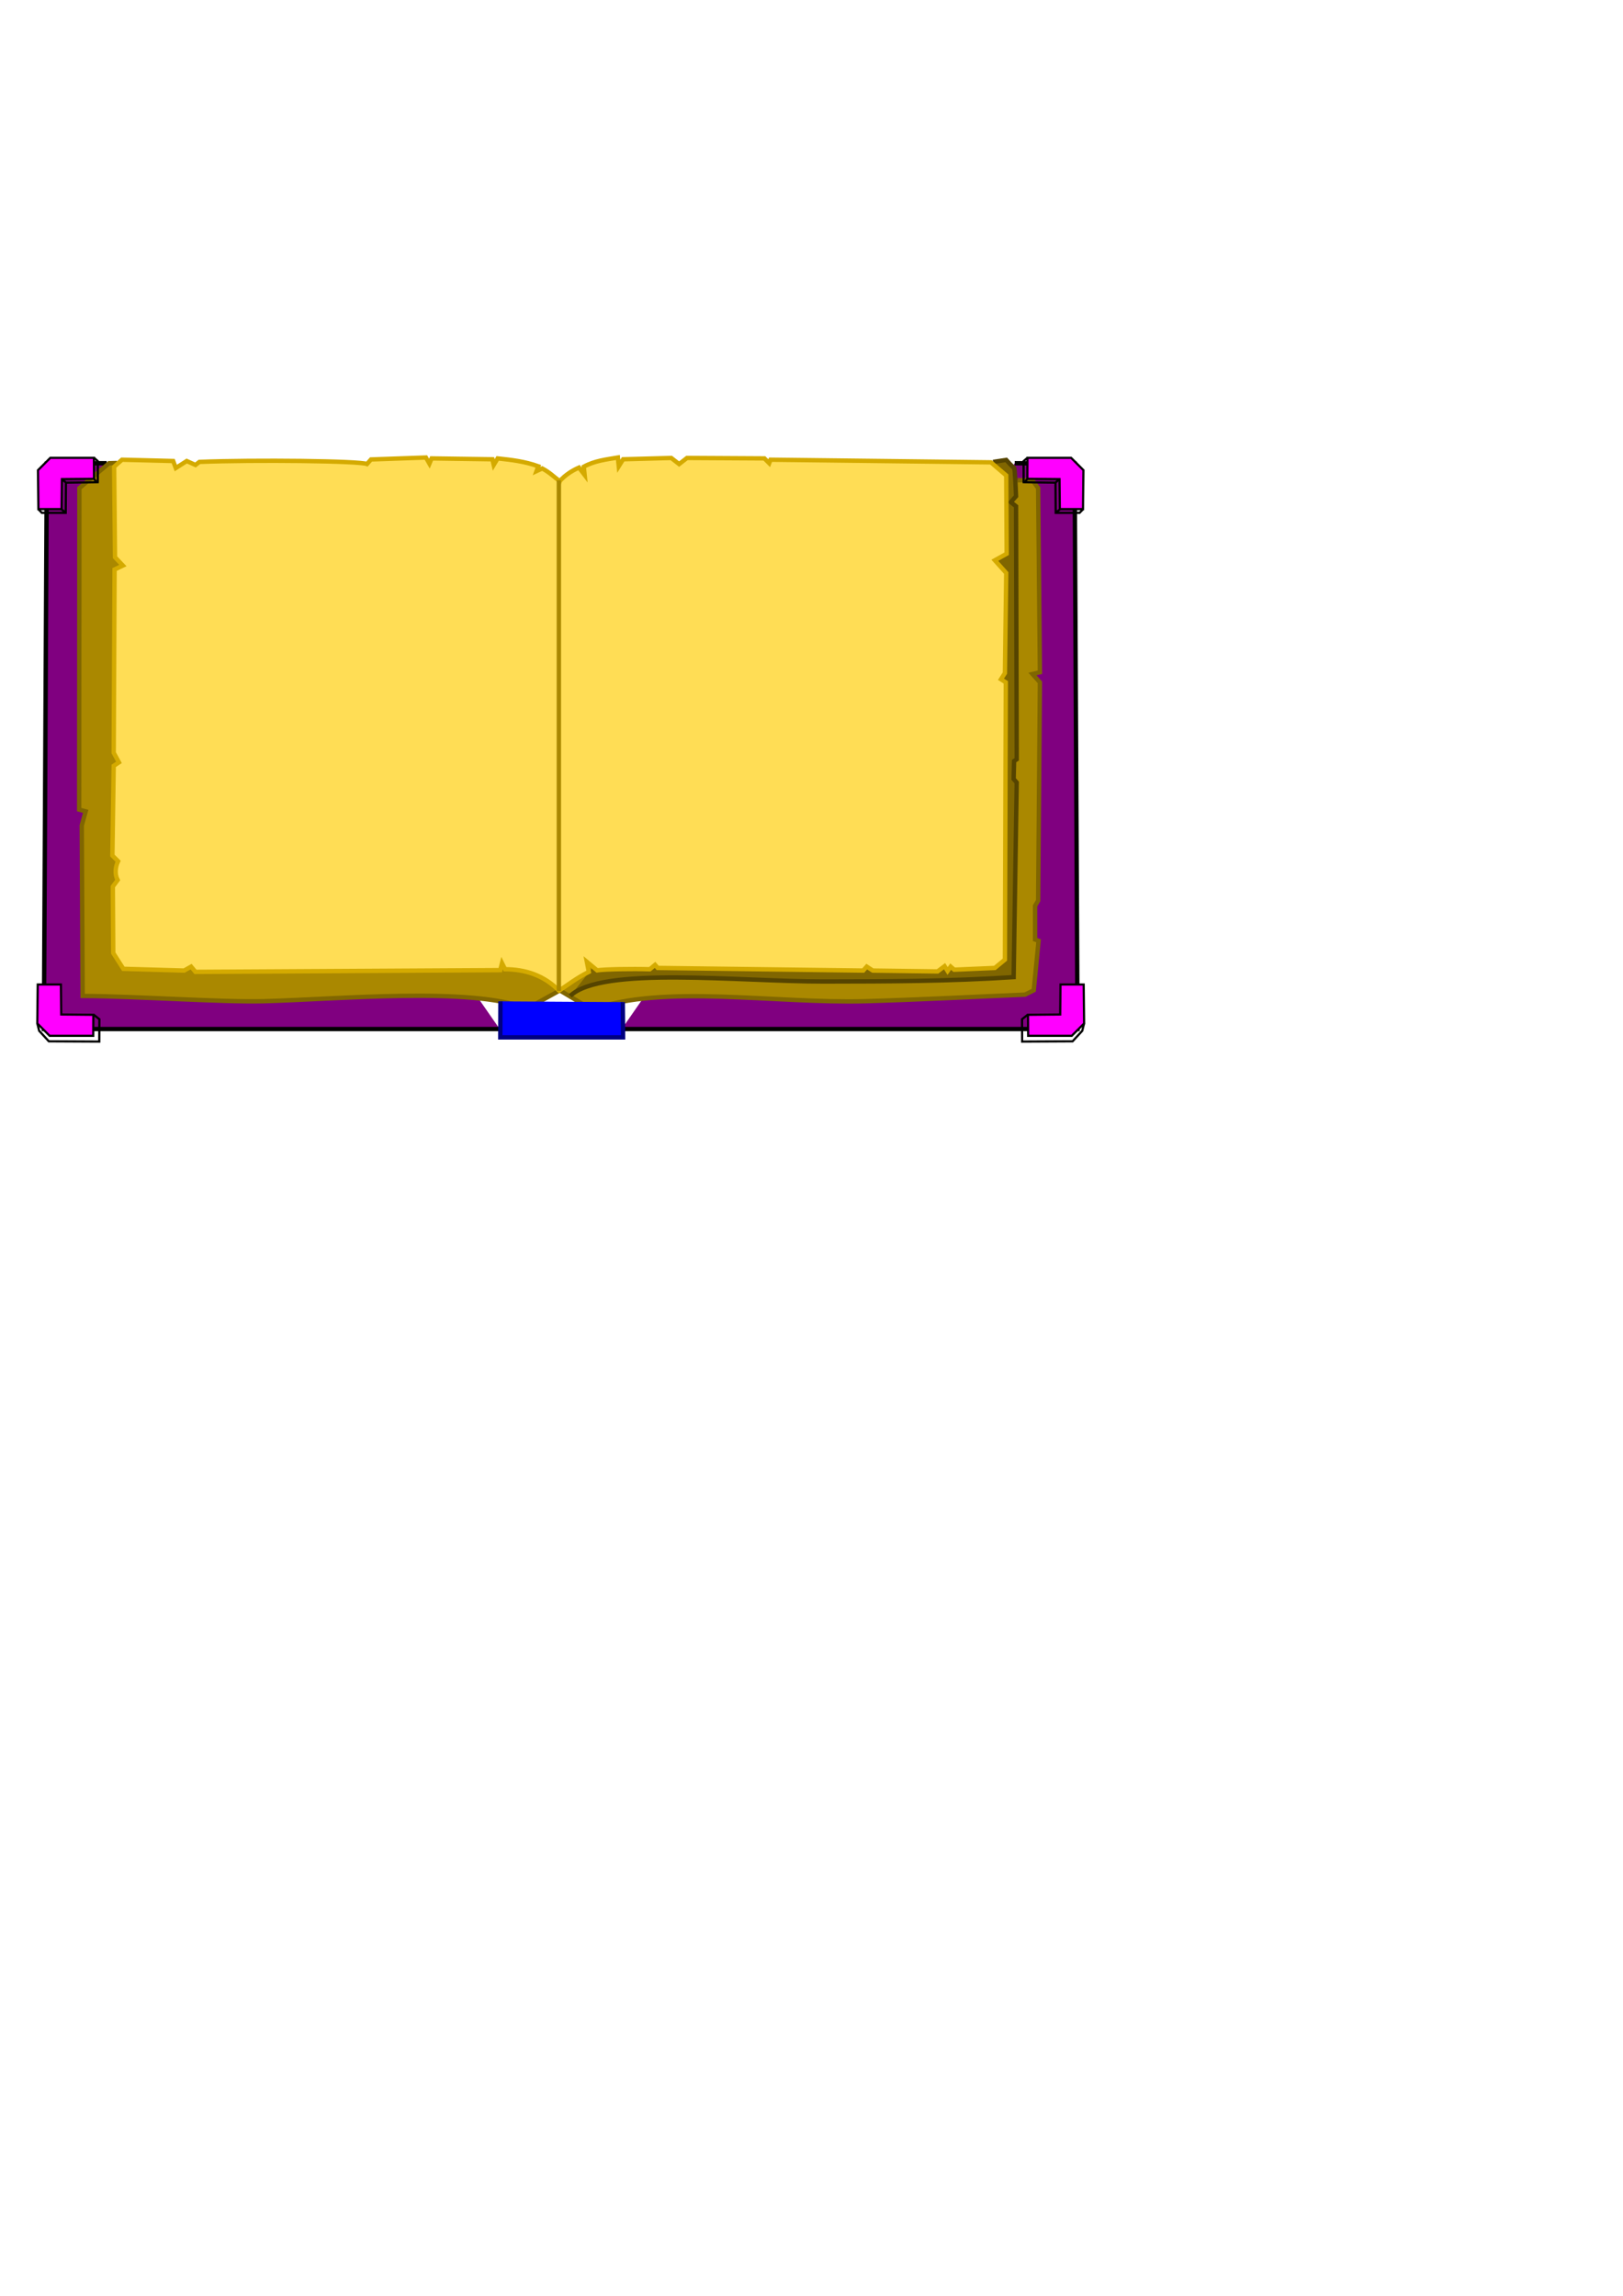 <?xml version="1.0" encoding="UTF-8" standalone="no"?>
<!-- Created with Inkscape (http://www.inkscape.org/) -->

<svg
   xmlns:dc="http://purl.org/dc/elements/1.1/"
   xmlns:cc="http://creativecommons.org/ns#"
   xmlns:rdf="http://www.w3.org/1999/02/22-rdf-syntax-ns#"
   xmlns:svg="http://www.w3.org/2000/svg"
   xmlns="http://www.w3.org/2000/svg"
   xmlns:sodipodi="http://sodipodi.sourceforge.net/DTD/sodipodi-0.dtd"
   xmlns:inkscape="http://www.inkscape.org/namespaces/inkscape"
   width="210mm"
   height="297mm"
   viewBox="0 0 744.094 1052.362"
   id="svg2"
   version="1.1"
   inkscape:version="0.91 r13725"
   sodipodi:docname="heroscreen.svg"
   inkscape:export-filename="C:\Users\David\Documents\My Games\skeny\heroscreen\heroscreen.png"
   inkscape:export-xdpi="72"
   inkscape:export-ydpi="72">
  <defs
     id="defs4" />
  <sodipodi:namedview
     id="base"
     pagecolor="#ffffff"
     bordercolor="#666666"
     borderopacity="1.0"
     inkscape:pageopacity="0.0"
     inkscape:pageshadow="2"
     inkscape:zoom="1.2469726"
     inkscape:cx="246.06617"
     inkscape:cy="690.73524"
     inkscape:document-units="px"
     inkscape:current-layer="layer5"
     showgrid="false"
     showborder="false"
     inkscape:window-width="1366"
     inkscape:window-height="705"
     inkscape:window-x="-8"
     inkscape:window-y="-8"
     inkscape:window-maximized="1"
     showguides="false"
     inkscape:snap-others="false"
     inkscape:snap-grids="false"
     inkscape:snap-to-guides="false"
     inkscape:snap-bbox="false"
     inkscape:bbox-paths="false"
     inkscape:bbox-nodes="false"
     inkscape:snap-bbox-edge-midpoints="false"
     inkscape:snap-bbox-midpoints="false"
     inkscape:snap-nodes="true" />
  <g
     inkscape:groupmode="layer"
     id="layer2"
     inkscape:label="pozadi bile"
     sodipodi:insensitive="true" />
  <g
     inkscape:groupmode="layer"
     id="layer3"
     inkscape:label="vypln barva"
     sodipodi:insensitive="true" />
  <g
     inkscape:groupmode="layer"
     id="layer4"
     inkscape:label="stiny"
     sodipodi:insensitive="true" />
  <g
     inkscape:groupmode="layer"
     id="layer5"
     inkscape:label="obrys"
     style="display:inline;opacity:1">
    <path
       inkscape:connector-curvature="0"
       id="path4257"
       d="m 465.215,212.328 27.467,0.2 1.321,259.166 -208.961,0"
       style="fill:#800080;fill-rule:evenodd;stroke:#000000;stroke-width:2;stroke-linecap:butt;stroke-linejoin:miter;stroke-miterlimit:4;stroke-dasharray:none;stroke-opacity:1" />
    <path
       style="fill:#800080;fill-rule:evenodd;stroke:#000000;stroke-width:2;stroke-linecap:butt;stroke-linejoin:miter;stroke-miterlimit:4;stroke-dasharray:none;stroke-opacity:1"
       d="m 48.918,212.328 -27.467,0.2 -1.321,259.166 208.961,0"
       id="path4236"
       inkscape:connector-curvature="0" />
    <path
       style="fill:#aa8800;fill-rule:evenodd;stroke:#806600;stroke-width:2;stroke-linecap:butt;stroke-linejoin:miter;stroke-miterlimit:4;stroke-dasharray:none;stroke-opacity:1"
       d="m 256.21,454.243 -14.482,8.019 c -26.143,-10.057 -86.038,-4.228 -120.714,-3.326 -19.436,0.506 -57.975,-2.256 -83.123,-2.417 l -0.401,-78.189 1.804,-6.416 -3.007,-0.802 0.1,-147.357 13.633,-11.428 3.609,-0.1"
       id="path4230"
       inkscape:connector-curvature="0"
       sodipodi:nodetypes="ccsccccccc" />
    <path
       style="fill:#aa8800;fill-rule:evenodd;stroke:#806600;stroke-width:2;stroke-linecap:butt;stroke-linejoin:miter;stroke-miterlimit:4;stroke-dasharray:none;stroke-opacity:1"
       d="m 256.523,453.903 14.885,8.86 c 33.141,-11.824 83.365,-2.659 125.553,-3.838 24.557,-0.686 49.162,-2.005 72.977,-3.007 l 4.01,-2.005 2.205,-22.655 -1.604,-0.601 0,-15.437 1.403,-2.406 0.802,-100.042 -3.408,-3.809 3.408,-0.802 -0.802,-84.404 -2.606,-3.609 -6.817,0"
       id="path4232"
       inkscape:connector-curvature="0"
       sodipodi:nodetypes="ccscccccccccccc" />
    <path
       style="fill:#806600;fill-rule:evenodd;stroke:#554400;stroke-width:2;stroke-linecap:butt;stroke-linejoin:miter;stroke-miterlimit:4;stroke-dasharray:none;stroke-opacity:1"
       d="m 455.303,211.726 6.015,-0.902 c 0,0 3.208,3.609 3.609,3.609 0.401,0 0.902,13.032 0.902,13.032 l -2.406,2.707 2.406,1.905 0.301,115.981 -1.203,0.802 -0.2,8.22 1.403,1.604 -1.403,89.216 c -29.947,1.923 -56.295,1.962 -87.011,2.005 -38.973,0.055 -101.972,-7.191 -116.282,6.616"
       id="path4273"
       inkscape:connector-curvature="0"
       sodipodi:nodetypes="ccsccccccccsc" />
    <path
       style="fill:#ffdd55;fill-rule:evenodd;stroke:#d4aa00;stroke-width:2;stroke-linecap:butt;stroke-linejoin:miter;stroke-miterlimit:4;stroke-dasharray:none;stroke-opacity:1"
       d="m 256.622,220.548 c -2.644,-1.938 -4.418,-3.876 -8.019,-5.814 l -2.606,1.203 0.802,-2.205 c -6.215,-2.233 -12.43,-2.946 -18.645,-3.609 l -1.804,3.007 -0.601,-2.606 -27.867,-0.401 -1.002,2.406 -1.604,-2.807 -25.178,0.885 -1.843,2.088 c -3.328,-1.43 -51.268,-1.968 -76.83,-0.968 l -1.804,1.403 -4.01,-1.804 -5.012,3.208 -1.203,-3.208 -23.457,-0.601 -3.609,3.208 0.401,41.501 3.609,3.809 -3.809,1.804 -0.401,84.003 2.406,4.411 -2.406,1.604 -0.601,41.1 2.606,2.606 c -1.217,2.554 -1.642,5.902 -0.2,8.621 l -2.205,3.007 0.2,30.474 4.611,7.217 27.867,0.802 3.208,-1.804 2.005,2.406 139.738,-0.802 0.802,-3.208 1.403,2.807 c 9.395,0.026 17.82,2.811 24.76,9.824 4.134,-2.734 7.861,-5.72 13.633,-8.621 l -0.902,-4.611 4.711,3.909 c 3.483,-0.544 15.992,-0.741 24.159,-0.501 l 2.406,-2.005 1.203,1.403 94.228,1.203 1.604,-1.804 2.807,1.804 29.672,0.401 3.208,-2.406 1.403,2.205 1.403,-2.005 1.604,1.403 18.645,-0.802 4.611,-3.809 0.401,-127.108 -2.205,-1.403 1.804,-2.807 0.601,-45.911 -5.213,-5.814 5.413,-3.007 -0.2,-35.887 -7.017,-6.015 -101.045,-1.203 -0.601,1.604 -2.205,-2.205 -35.486,-0.2 -3.609,2.807 -3.609,-2.807 -22.053,0.601 -2.005,3.208 -0.401,-4.01 c -5.356,0.901 -10.794,1.515 -15.638,4.21 l 0.401,3.809 -2.606,-3.408 c -3.308,1.46 -6.315,3.421 -8.821,6.215 z"
       id="path4226"
       inkscape:connector-curvature="0"
       sodipodi:nodetypes="ccccccccccccccccccccccccccccccccccccccccccccccccccccccccccccccccccccccccccc" />
    <path
       style="fill:none;fill-rule:evenodd;stroke:#aa8800;stroke-width:2;stroke-linecap:butt;stroke-linejoin:miter;stroke-miterlimit:4;stroke-dasharray:none;stroke-opacity:1"
       d="m 256.221,220.147 0,234.039"
       id="path4228"
       inkscape:connector-curvature="0" />
    <path
       style="fill:#0000ff;fill-rule:evenodd;stroke:#000080;stroke-width:2;stroke-linecap:butt;stroke-linejoin:miter;stroke-miterlimit:4;stroke-dasharray:none;stroke-opacity:1"
       d="m 229.434,459.008 -0.059,16.513 56.281,0 -0.142,-16.161"
       id="path4234"
       inkscape:connector-curvature="0"
       sodipodi:nodetypes="cccc" />
    <path
       style="fill:#ff00ff;fill-rule:evenodd;stroke:#000000;stroke-width:1px;stroke-linecap:butt;stroke-linejoin:miter;stroke-opacity:1"
       d="m 42.813,465.173 -0.059,9.63 -19.989,10e-6 -5.663,-5.661 0.2,-17.862 10.625,0 0.142,13.751 z"
       id="path4238"
       inkscape:connector-curvature="0"
       sodipodi:nodetypes="cccccccc" />
    <path
       style="fill:none;fill-rule:evenodd;stroke:#000000;stroke-width:1px;stroke-linecap:butt;stroke-linejoin:miter;stroke-opacity:1"
       d="m 42.946,465.123 2.619,2.076 -0.05,10.24 -23.133,-0.118 -4.428,-4.821 -0.81,-3.243"
       id="path4240"
       inkscape:connector-curvature="0"
       sodipodi:nodetypes="cccccc" />
    <path
       sodipodi:nodetypes="cccccccc"
       inkscape:connector-curvature="0"
       id="path4247"
       d="m 43.121,219.486 -0.059,-9.63 -19.989,-1e-5 -5.663,5.661 0.2,17.862 10.625,0 0.142,-13.751 z"
       style="fill:#ff00ff;fill-rule:evenodd;stroke:#000000;stroke-width:1px;stroke-linecap:butt;stroke-linejoin:miter;stroke-opacity:1" />
    <path
       sodipodi:nodetypes="ccc"
       inkscape:connector-curvature="0"
       id="path4249"
       d="m 42.966,219.286 1.354,1.768 -14.037,0.189 -1.859,-1.571"
       style="fill:none;fill-rule:evenodd;stroke:#000000;stroke-width:1px;stroke-linecap:butt;stroke-linejoin:miter;stroke-opacity:1" />
    <path
       style="fill:none;fill-rule:evenodd;stroke:#000000;stroke-width:1px;stroke-linecap:butt;stroke-linejoin:miter;stroke-opacity:1"
       d="m 43.107,209.863 1.746,1.518 -0.023,9.959"
       id="path4251"
       inkscape:connector-curvature="0"
       sodipodi:nodetypes="ccc" />
    <path
       style="fill:none;fill-rule:evenodd;stroke:#000000;stroke-width:1px;stroke-linecap:butt;stroke-linejoin:miter;stroke-opacity:1"
       d="m 17.593,233.429 1.604,1.654 10.926,-1e-5 0.1,-13.984"
       id="path4253"
       inkscape:connector-curvature="0"
       sodipodi:nodetypes="cccc" />
    <path
       style="fill:none;fill-rule:evenodd;stroke:#000000;stroke-width:1px;stroke-linecap:butt;stroke-linejoin:miter;stroke-opacity:1"
       d="m 28.168,233.479 1.955,1.504"
       id="path4255"
       inkscape:connector-curvature="0" />
    <path
       sodipodi:nodetypes="cccccccc"
       inkscape:connector-curvature="0"
       id="path4259"
       d="m 471.321,465.173 0.059,9.63 19.989,10e-6 5.663,-5.661 -0.2,-17.862 -10.625,0 -0.142,13.751 z"
       style="fill:#ff00ff;fill-rule:evenodd;stroke:#000000;stroke-width:1px;stroke-linecap:butt;stroke-linejoin:miter;stroke-opacity:1" />
    <path
       sodipodi:nodetypes="cccccc"
       inkscape:connector-curvature="0"
       id="path4261"
       d="m 471.188,465.123 -2.619,2.076 0.05,10.24 23.133,-0.118 4.428,-4.821 0.81,-3.243"
       style="fill:none;fill-rule:evenodd;stroke:#000000;stroke-width:1px;stroke-linecap:butt;stroke-linejoin:miter;stroke-opacity:1" />
    <path
       style="fill:#ff00ff;fill-rule:evenodd;stroke:#000000;stroke-width:1px;stroke-linecap:butt;stroke-linejoin:miter;stroke-opacity:1"
       d="m 471.013,219.486 0.059,-9.63 19.989,-1e-5 5.663,5.661 -0.2,17.862 -10.625,0 -0.142,-13.751 z"
       id="path4263"
       inkscape:connector-curvature="0"
       sodipodi:nodetypes="cccccccc" />
    <path
       style="fill:none;fill-rule:evenodd;stroke:#000000;stroke-width:1px;stroke-linecap:butt;stroke-linejoin:miter;stroke-opacity:1"
       d="m 471.168,219.286 -1.354,1.768 14.037,0.189 1.859,-1.571"
       id="path4265"
       inkscape:connector-curvature="0"
       sodipodi:nodetypes="ccc" />
    <path
       sodipodi:nodetypes="ccc"
       inkscape:connector-curvature="0"
       id="path4267"
       d="m 471.027,209.863 -1.746,1.518 0.023,9.959"
       style="fill:none;fill-rule:evenodd;stroke:#000000;stroke-width:1px;stroke-linecap:butt;stroke-linejoin:miter;stroke-opacity:1" />
    <path
       sodipodi:nodetypes="cccc"
       inkscape:connector-curvature="0"
       id="path4269"
       d="m 496.541,233.429 -1.604,1.654 -10.926,-1e-5 -0.1,-13.984"
       style="fill:none;fill-rule:evenodd;stroke:#000000;stroke-width:1px;stroke-linecap:butt;stroke-linejoin:miter;stroke-opacity:1" />
    <path
       inkscape:connector-curvature="0"
       id="path4271"
       d="m 485.965,233.479 -1.955,1.504"
       style="fill:none;fill-rule:evenodd;stroke:#000000;stroke-width:1px;stroke-linecap:butt;stroke-linejoin:miter;stroke-opacity:1" />
  </g>
</svg>
